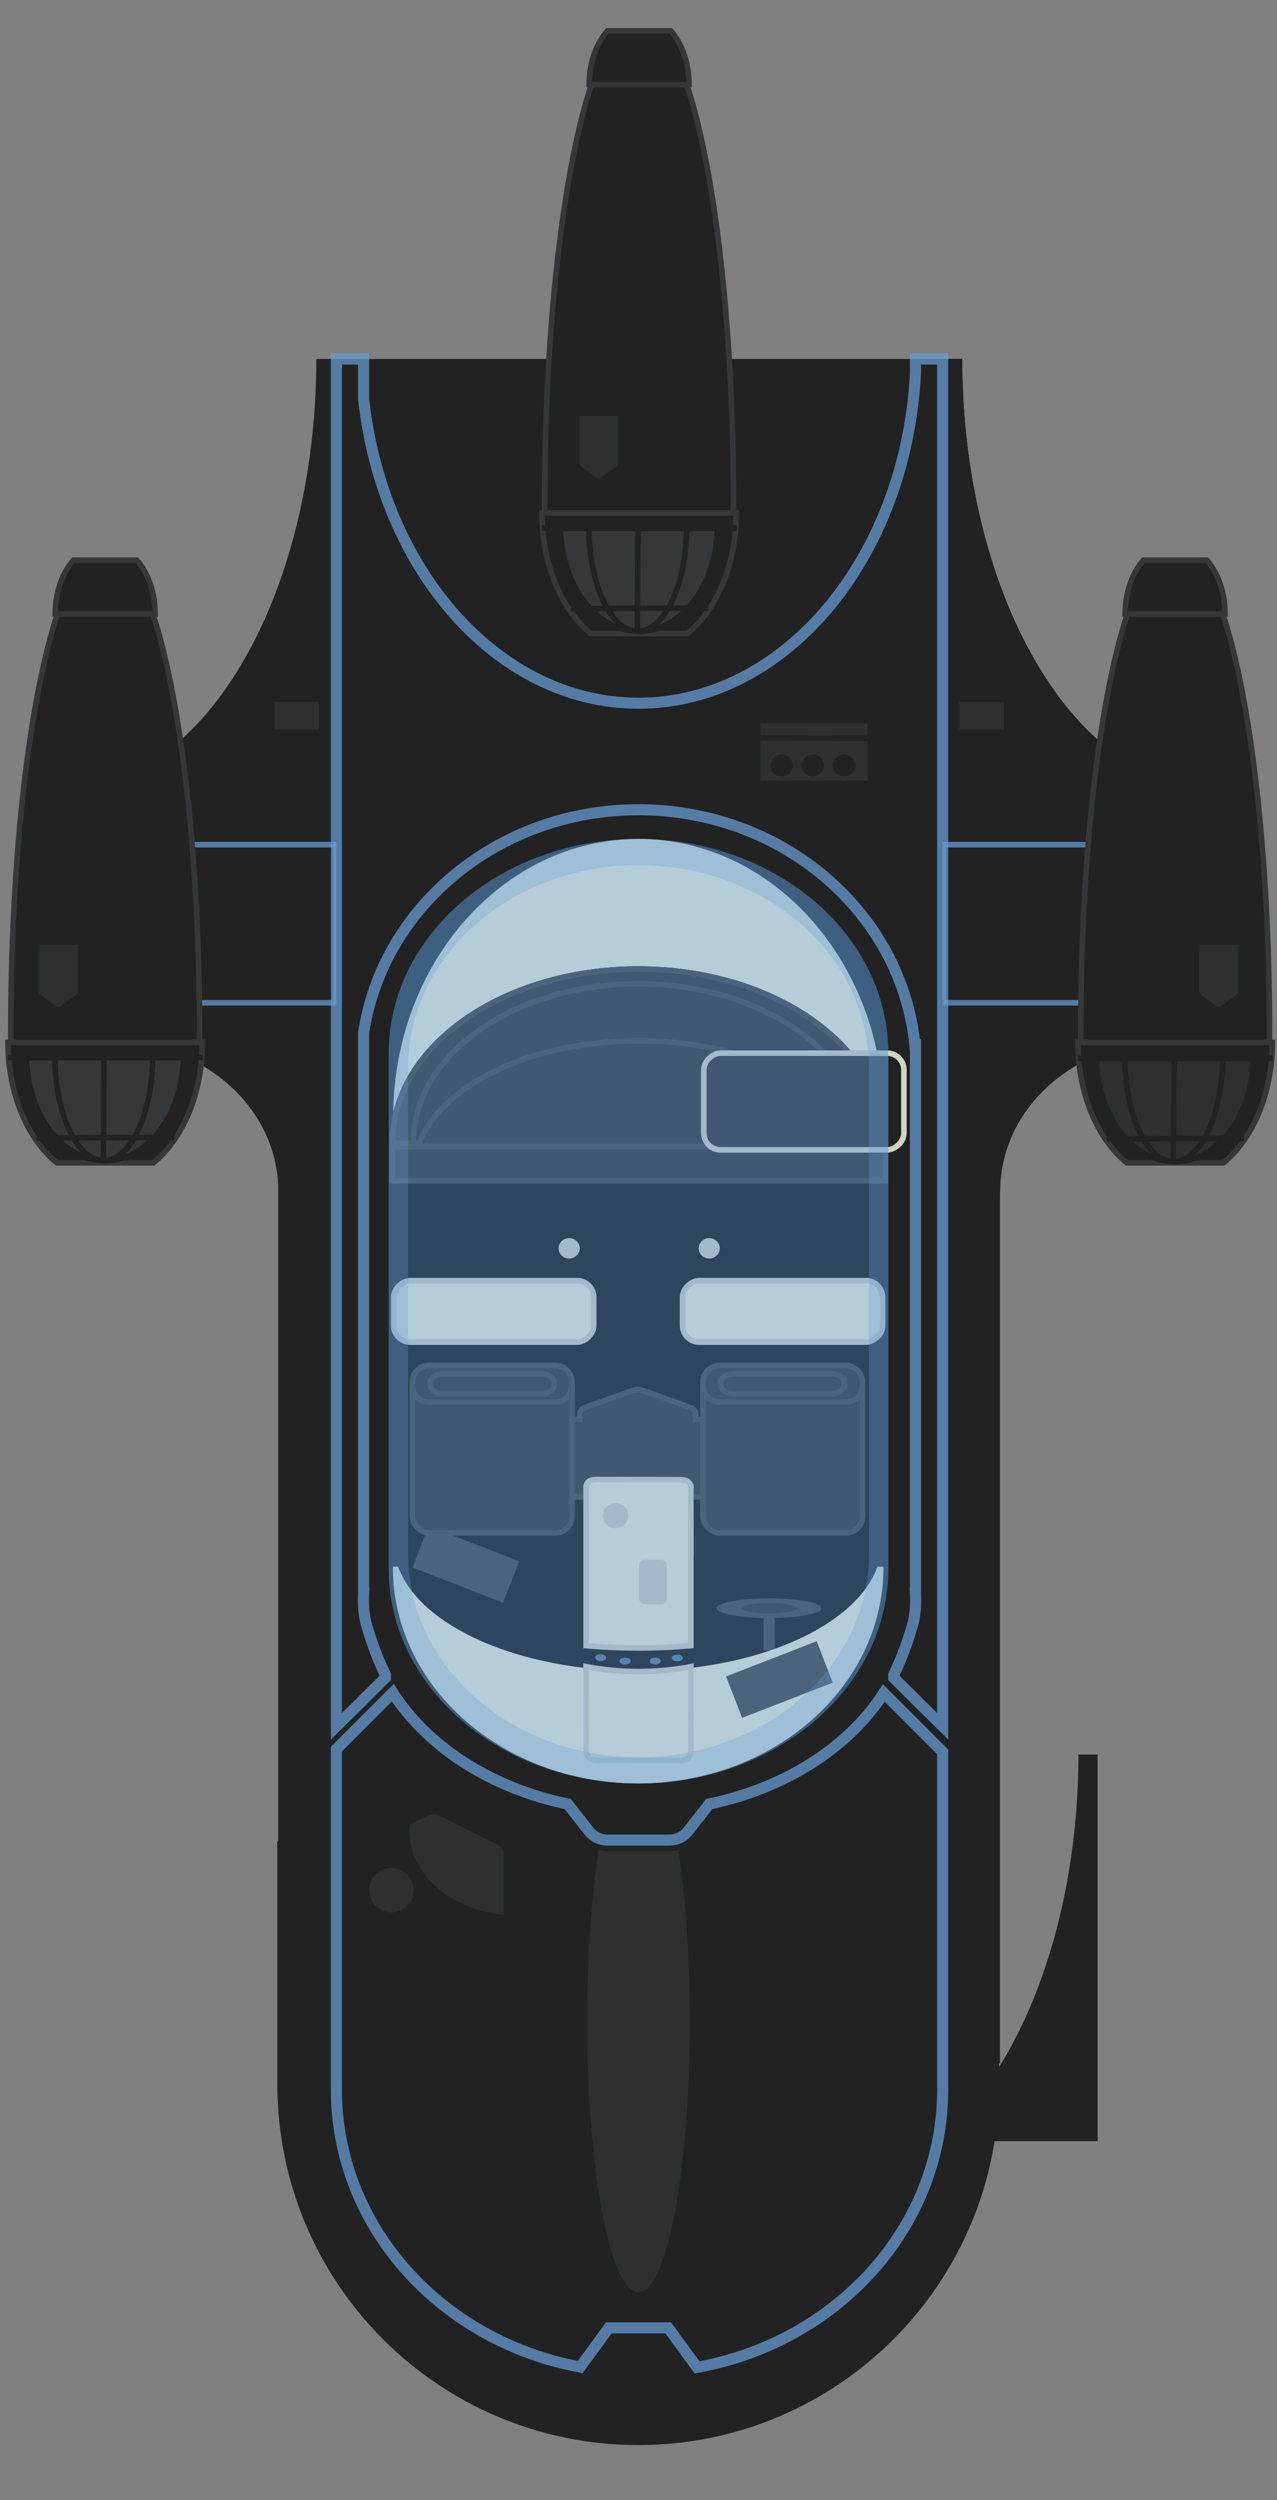 <?xml version="1.0" encoding="utf-8"?>
<svg xmlns="http://www.w3.org/2000/svg" viewBox="0 0 230 450">
  <rect x="0" y="0" width="230" height="450" fill="#808080" stroke="none"/>
  <defs>
    <linearGradient id="primary-dark-color" gradientUnits="userSpaceOnUse" gradientTransform="matrix(0.74, 0, 0, 0.74, -204.49, 81.80)">
      <stop style="stop-color: rgb(34, 34, 34);"/>
    </linearGradient>
    <linearGradient id="secondary-dark-color" gradientUnits="userSpaceOnUse" gradientTransform="matrix(0.88, 0, 0, 0.83, -91.38, -41.66)">
      <stop style="stop-color: rgb(54, 55, 56);"/>
    </linearGradient>
    <linearGradient id="light-color" gradientUnits="userSpaceOnUse" gradientTransform="matrix(0.667, 0, 0, 1.24, 52.36, -74.61)">
      <stop style="stop-color: rgba(102, 156, 210, 0.737);"/>
    </linearGradient>
    <linearGradient id="internal-light" gradientUnits="userSpaceOnUse" gradientTransform="matrix(0.39, 0, 0, 0.28, 47.36, 31.15)">
      <stop style="stop-color: rgb(245, 245, 220);"/>
    </linearGradient>
    <linearGradient id="internal-dark" gradientUnits="userSpaceOnUse" gradientTransform="matrix(0.39, 0, 0, 0.28, 92.60, 68.79)">
      <stop style="stop-color: rgb(211, 211, 194);"/>
    </linearGradient>
  </defs>
  <path d="M 50.107 213.223 C 49.587 202.858 42.575 194.015 32.642 189.912 L 32.642 140.232 L 21.16 140.232 C 41.613 132.672 56.936 101.698 56.969 64.611 L 173.3 64.611 C 173.35 101.697 188.688 132.676 209.151 140.232 L 197.634 140.232 L 197.634 189.912 C 187.308 194.178 180.138 203.566 180.138 214.462 C 180.138 214.511 180.138 214.561 180.138 214.61 L 180.107 214.61 C 180.107 266.26 180.107 327.831 180.107 371.363 L 179.952 371.363 C 179.952 373.789 179.952 375.086 179.952 375.087 C 179.952 410.986 150.851 440.087 114.952 440.087 C 79.053 440.087 49.952 410.986 49.952 375.087 C 49.952 375.072 49.952 375.058 49.952 375.043 L 49.952 331.42 L 50.107 331.42 L 50.107 213.223 Z" style="fill: url(&quot;#primary-dark-color&quot;);" transform="matrix(1, 0, 0, 1, 0, 7.105427357601002e-15)"/>
  <g transform="matrix(1, 0, 0, 1, 0, 7.105427357601002e-15)">
    <path d="M 60.412 64.611 L 32.316 64.611 L 32.316 134.199 L 35.761 134.199 C 35.801 104.269 45.799 78.317 60.412 65.444 L 60.412 64.611 Z" style="transform-box: fill-box; transform-origin: 50% 50%; fill: url(&quot;#primary-dark-color&quot;);" transform="matrix(-1, 0, 0, -1, 0, 0)"/>
    <path d="M 197.953 134.199 L 169.857 134.199 L 169.857 64.611 L 173.302 64.611 C 173.342 94.541 183.34 120.493 197.953 133.366 L 197.953 134.199 Z" style="transform-origin: 183.905px 99.405px; fill: url(&quot;#primary-dark-color&quot;);"/>
    <rect x="49.474" y="126.324" width="8" height="5" style="fill: url(&quot;#secondary-dark-color&quot;); fill-opacity: 0.6;"/>
    <rect x="-180.79" y="126.324" width="8" height="5" style="fill: url(&quot;#secondary-dark-color&quot;); fill-opacity: 0.6;" transform="matrix(-1, 0, 0, 1, 0, 0)"/>
    <rect x="32.668" y="152.032" width="27.842" height="28.463" style="fill: url(&quot;#primary-dark-color&quot;); stroke: url(&quot;#light-color&quot;);"/>
    <rect x="169.849" y="152.032" width="27.842" height="28.463" style="fill: url(&quot;#primary-dark-color&quot;); stroke: url(&quot;#light-color&quot;);"/>
  </g>
  <g transform="matrix(1, 0, 0, 1, 0, 7.105427357601002e-15)">
    <path d="M 169.787 376.079 C 169.787 400.908 150.746 421.588 125.543 426.101 L 120.35 418.987 L 109.65 418.987 L 104.501 426.04 C 79.464 421.405 60.59 400.798 60.59 376.079 C 60.59 375.893 60.591 375.707 60.592 375.523 L 60.59 375.523 L 60.59 314.824 L 70.747 304.668 C 77.026 314.443 88.459 321.849 102.26 324.71 L 106.013 329.495 C 106.904 330.63 108.063 331.198 109.491 331.198 L 120.509 331.198 C 121.937 331.198 123.096 330.63 123.987 329.495 L 127.747 324.701 C 141.504 321.838 152.903 314.459 159.182 304.721 L 169.787 315.327 L 169.787 375.523 L 169.785 375.523 C 169.786 375.707 169.787 375.893 169.787 376.079 Z" style="fill: url(&quot;#primary-dark-color&quot;); stroke: url(&quot;#light-color&quot;); stroke-width: 2px;"/>
    <path d="M 164.887 64.622 L 169.787 64.622 L 169.787 310.711 L 164.887 305.887 L 164.887 305.85 L 160.971 301.995 L 160.971 301.444 C 162.242 298.799 163.31 296.038 164.15 293.179 C 164.675 291.708 164.971 289.694 164.916 287.471 C 164.91 287.222 164.899 286.976 164.885 286.733 L 164.887 286.733 L 164.887 188.011 L 164.775 188.011 C 162.369 164.296 141.003 145.744 115 145.744 C 89.771 145.744 68.908 163.208 65.49 185.907 L 65.49 286.733 L 65.492 286.733 C 65.478 286.976 65.467 287.222 65.461 287.471 C 65.406 289.694 65.702 291.708 66.227 293.179 C 67.067 296.038 68.135 298.799 69.406 301.444 L 69.406 301.995 L 65.49 305.85 L 65.49 305.887 L 60.59 310.711 L 60.59 64.622 L 65.49 64.622 L 65.49 71.829 C 68.907 102.768 89.772 126.571 115 126.571 C 141.474 126.571 163.143 100.36 164.887 67.196 Z" style="fill: url(&quot;#primary-dark-color&quot;); stroke: url(&quot;#light-color&quot;); stroke-width: 2px;"/>
    <path d="M 124.244 363.743 C 124.244 390.708 120.105 412.567 115 412.567 C 109.895 412.567 105.756 390.708 105.756 363.743 C 105.756 352.044 106.535 341.306 107.834 332.898 C 108.339 333.098 108.891 333.198 109.491 333.198 L 120.509 333.198 C 121.109 333.198 121.661 333.098 122.166 332.898 C 123.465 341.306 124.244 352.044 124.244 363.743 Z" style="fill-opacity: 0.6; fill: url(&quot;#secondary-dark-color&quot;);"/>
    <path d="M 144.958 341.308 L 152.958 345.41 C 153.625 345.752 153.958 346.265 153.958 346.949 L 153.958 355.153 C 153.958 355.837 153.625 356.35 152.958 356.692 L 144.958 360.794 C 144.856 360.846 144.755 360.89 144.653 360.927 L 144.653 341.175 C 144.755 341.212 144.856 341.256 144.958 341.308 Z" style="transform-box: fill-box; transform-origin: 50% 50%; fill-opacity: 0.6; fill: url(&quot;#secondary-dark-color&quot;);" transform="matrix(0, 1, -1, 0, 0, -0)"/>
    <path d="M 73.748 329.599 C 73.748 329.194 73.768 328.794 73.808 328.397 L 76.82 326.877 C 77.663 326.452 78.507 326.452 79.35 326.877 L 89.467 331.982 C 90.31 332.407 90.732 333.046 90.732 333.897 L 90.732 344.107 C 90.732 344.296 90.711 344.474 90.67 344.642 C 81.136 343.736 73.748 337.347 73.748 329.599 Z" style="fill-opacity: 0.6; fill: url(&quot;#secondary-dark-color&quot;);"/>
    <ellipse style="fill-opacity: 0.6; fill: url(&quot;#secondary-dark-color&quot;);" cx="70.498" cy="340.203" rx="4" ry="4"/>
  </g>
  <g transform="matrix(1, 0, 0, 1, 0, 7.105427357601002e-15)">
    <g>
      <path d="M 205.937 100.824 L 217.363 100.824 C 219.363 103.123 220.64 106.604 220.65 110.504 L 202.65 110.504 C 202.659 106.604 203.936 103.123 205.937 100.824 Z M 220.36 209.296 L 202.94 209.296 C 197.687 204.981 194.15 196.885 194.15 187.608 L 229.15 187.608 C 229.15 196.885 225.613 204.981 220.36 209.296 Z M 194.651 186.055 C 194.651 153.851 198.028 125.709 203.057 110.504 L 220.245 110.504 C 225.274 125.709 228.651 153.851 228.651 186.055 C 228.651 186.574 228.65 187.091 228.648 187.608 L 194.654 187.608 C 194.652 187.091 194.651 186.574 194.651 186.055 Z" style="fill: url(&quot;#primary-dark-color&quot;); stroke: url(&quot;#secondary-dark-color&quot;);"/>
      <path d="M 211.615 209.079 C 203.933 209.079 197.682 200.828 197.481 190.548 L 225.749 190.548 C 225.548 200.828 219.297 209.079 211.615 209.079 Z M 211.406 209.079 C 206.61 209.079 202.709 200.828 202.583 190.548 L 220.23 190.548 C 220.104 200.828 216.202 209.079 211.406 209.079 Z M 194.154 190.499 L 229.24 190.502 M 211.313 209.471 L 211.446 190.741 M 199.359 205.003 L 224.087 204.871" style="fill: url(&quot;#secondary-dark-color&quot;); fill-opacity: 0.6; stroke: url(&quot;#primary-dark-color&quot;);"/>
      <path d="M 223 178.325 C 223 178.667 222.883 178.923 222.65 179.094 L 219.85 181.146 C 219.617 181.317 219.383 181.317 219.15 181.146 L 216.35 179.094 C 216.117 178.923 216 178.667 216 178.325 L 216 170 L 223 170 L 223 178.325 Z" style="fill: url(&quot;#secondary-dark-color&quot;); fill-opacity: 0.6;"/>
    </g>
    <g>
      <path d="M 13.226 100.825 L 24.652 100.825 C 26.652 103.124 27.929 106.605 27.939 110.505 L 9.939 110.505 C 9.948 106.605 11.225 103.124 13.226 100.825 Z M 1.939 186.056 C 1.939 153.852 5.316 125.71 10.345 110.505 L 27.533 110.505 C 32.562 125.71 35.939 153.852 35.939 186.056 C 35.939 186.575 35.938 187.092 35.936 187.609 L 1.942 187.609 C 1.94 187.092 1.939 186.575 1.939 186.056 Z M 27.649 209.297 L 10.229 209.297 C 4.976 204.982 1.439 196.886 1.439 187.609 L 36.439 187.609 C 36.439 196.886 32.902 204.982 27.649 209.297 Z" style="fill: url(&quot;#primary-dark-color&quot;); stroke: url(&quot;#secondary-dark-color&quot;);"/>
      <path d="M 18.9 208.905 C 11.218 208.905 4.967 200.654 4.766 190.374 L 33.034 190.374 C 32.833 200.654 26.582 208.905 18.9 208.905 Z M 18.691 208.905 C 13.895 208.905 9.994 200.654 9.868 190.374 L 27.515 190.374 C 27.389 200.654 23.487 208.905 18.691 208.905 Z M 1.439 190.325 L 36.525 190.328 M 18.598 209.297 L 18.731 190.567 M 6.644 204.829 L 31.372 204.697" style="fill: url(&quot;#secondary-dark-color&quot;); stroke: url(&quot;#primary-dark-color&quot;);"/>
      <path d="M 14 178.35 C 14 178.692 13.883 178.948 13.65 179.119 L 10.85 181.171 C 10.617 181.342 10.383 181.342 10.15 181.171 L 7.35 179.119 C 7.117 178.948 7 178.692 7 178.35 L 7 170.025 L 14 170.025 L 14 178.35 Z" style="fill: url(&quot;#secondary-dark-color&quot;); fill-opacity: 0.6;"/>
    </g>
    <g>
      <path d="M 123.82 114.025 L 106.4 114.025 C 101.147 109.71 97.61 101.614 97.61 92.337 L 132.61 92.337 C 132.61 101.614 129.073 109.71 123.82 114.025 Z M 98.109 90.785 C 98.109 58.581 101.486 30.437 106.515 15.237 L 123.703 15.237 C 128.732 30.437 132.109 58.581 132.109 90.785 C 132.109 91.304 132.108 91.821 132.106 92.338 L 98.112 92.338 C 98.11 91.821 98.109 91.304 98.109 90.785 Z M 109.397 5.557 L 120.823 5.557 C 122.823 7.857 124.1 11.337 124.11 15.237 L 106.11 15.237 C 106.119 11.337 107.396 7.857 109.397 5.557 Z" style="fill: url(&quot;#primary-dark-color&quot;); stroke: url(&quot;#secondary-dark-color&quot;);"/>
      <path d="M 115.071 113.633 C 107.389 113.633 101.138 105.382 100.937 95.102 L 129.205 95.102 C 129.004 105.382 122.753 113.633 115.071 113.633 Z M 114.862 113.633 C 110.066 113.633 106.165 105.382 106.039 95.102 L 123.686 95.102 C 123.56 105.382 119.658 113.633 114.862 113.633 Z M 97.61 95.053 L 132.696 95.056 M 114.769 114.025 L 114.902 95.295 M 102.815 109.557 L 127.543 109.425" style="fill: url(&quot;#secondary-dark-color&quot;); stroke: url(&quot;#primary-dark-color&quot;);"/>
      <path d="M 111.373 83.198 C 111.373 83.54 111.256 83.796 111.023 83.967 L 108.223 86.019 C 107.99 86.19 107.756 86.19 107.523 86.019 L 104.723 83.967 C 104.49 83.796 104.373 83.54 104.373 83.198 L 104.373 74.873 L 111.373 74.873 L 111.373 83.198 Z" style="fill: url(&quot;#secondary-dark-color&quot;); fill-opacity: 0.6;"/>
    </g>
  </g>
  <g transform="matrix(1, 0, 0, 1, 0, 7.105427357601002e-15)">
    <rect x="-156.19" y="130.207" width="19.244" height="10.284" style="fill: url(&quot;#secondary-dark-color&quot;); fill-opacity: 0.6;" transform="matrix(-1, 0, 0, 1, 0, 0)"/>
    <ellipse style="fill: url(&quot;#primary-dark-color&quot;);" cx="140.766" cy="137.786" rx="2" ry="2"/>
    <ellipse style="fill: url(&quot;#primary-dark-color&quot;);" cx="146.398" cy="137.786" rx="2" ry="2"/>
    <ellipse style="fill: url(&quot;#primary-dark-color&quot;);" cx="152.03" cy="137.786" rx="2" ry="2"/>
    <polyline style="fill: rgb(216, 216, 216); stroke: url(&quot;#primary-dark-color&quot;);" points="136.856 132.847 156.229 132.904"/>
  </g>
  <g transform="matrix(1, 0, 0, 1, 0, 7.105427357601002e-15)">
    <path d="M 115 151 C 139.853 151 160 168.298 160 189.636 L 160 282.364 C 160 303.702 139.853 321 115 321 C 90.147 321 70 303.702 70 282.364 L 70 189.636 C 70 168.298 90.147 151 115 151 Z" style="fill: black;"/>
    <rect x="137.518" y="290.039" width="2" height="7" style="fill: url(&quot;#secondary-dark-color&quot;);"/>
    <ellipse style="fill: url(&quot;#secondary-dark-color&quot;);" cx="138.518" cy="289.455" rx="9.442" ry="1.771"/>
    <ellipse style="fill: url(&quot;#primary-dark-color&quot;);" cx="138.518" cy="289.455" rx="5" ry="0.938"/>
    <path d="M 159.121 282.092 C 159.121 303.583 139.34 321 114.94 321 C 90.541 321 70.76 303.583 70.76 282.092 C 70.76 282.055 70.76 282.015 70.76 281.978 L 71.704 281.978 C 75.536 292.668 93.405 300.755 114.871 300.755 C 136.337 300.755 154.206 292.668 158.038 281.978 L 159.121 281.978 C 159.121 282.015 159.121 282.055 159.121 282.092 Z" style="fill: url(&quot;#internal-light&quot;);"/>
    <rect x="53.508" y="244.374" width="17.508" height="8" style="transform-box: fill-box; transform-origin: 50% 50%; fill: url(&quot;#secondary-dark-color&quot;);" transform="matrix(0.932, 0.362, -0.362, 0.932, 26.513, 53.881)"/>
    <rect x="53.508" y="244.37" width="17.508" height="8" style="transform-origin: 62.262px 248.366px; fill: url(&quot;#secondary-dark-color&quot;); " transform="matrix(-0.932, 0.362, 0.362, 0.932, 78.115, 53.931)"/>
    <path d="M 159.18 201.06 C 159.18 173.409 139.399 151 114.999 151 C 90.6 151 70.819 173.409 70.819 201.06 C 70.819 201.107 70.819 201.159 70.819 201.206 L 71.763 201.206 C 75.595 187.452 93.464 177.048 114.93 177.048 C 136.396 177.048 154.265 187.452 158.097 201.206 L 159.18 201.206 C 159.18 201.159 159.18 201.107 159.18 201.06 Z" style="fill: url(&quot;#internal-light&quot;);"/>
    <path d="M 114.882 295.299 C 118.165 295.299 121.361 295.246 124.431 295.145 L 124.431 300.317 C 121.371 300.514 118.192 300.618 114.93 300.618 C 111.718 300.618 108.586 300.517 105.57 300.326 L 105.57 295.153 C 108.567 295.248 111.683 295.299 114.882 295.299 Z" style="fill: black;"/>
    <ellipse style="fill: url(&quot;#light-color&quot;);" cx="118.011" cy="298.971" rx="1" ry="0.62"/>
    <ellipse style="fill: url(&quot;#light-color&quot;);" cx="121.992" cy="298.414" rx="1" ry="0.62"/>
    <ellipse style="fill: url(&quot;#light-color&quot;);" cx="112.595" cy="298.977" rx="1" ry="0.62"/>
    <ellipse style="fill: url(&quot;#light-color&quot;);" cx="108.196" cy="298.361" rx="1" ry="0.62"/>
    <path d="M 99.675 255.461 L 104.431 255.461 L 104.431 254.436 C 104.431 253.935 104.779 253.56 105.474 253.31 L 113.82 250.306 C 114.515 250.056 115.211 250.056 115.906 250.306 L 124.252 253.31 C 124.947 253.56 125.295 253.935 125.295 254.436 L 125.295 255.461 L 130.052 255.461 C 131.709 255.461 133.052 256.804 133.052 258.461 L 133.052 266.443 C 133.052 268.1 131.709 269.443 130.052 269.443 L 99.675 269.443 C 98.018 269.443 96.675 268.1 96.675 266.443 L 96.675 258.461 C 96.675 256.804 98.018 255.461 99.675 255.461 Z" style="fill: url(&quot;#primary-dark-color&quot;); stroke: url(&quot;#secondary-dark-color&quot;);"/>
    <path d="M 105.549 267.785 C 105.547 266.794 106.174 266.3 107.432 266.302 L 122.527 266.329 C 123.699 266.332 124.327 266.764 124.409 267.625 L 124.431 267.625 L 124.431 272.08 L 124.453 279.712 C 124.454 279.823 124.446 279.928 124.431 280.026 L 124.431 296.192 C 121.371 296.47 118.192 296.618 114.93 296.618 C 111.718 296.618 108.586 296.476 105.57 296.205 L 105.57 274.683 L 105.549 267.785 Z" style="fill: url(&quot;#internal-light&quot;); stroke: url(&quot;#internal-dark&quot;);"/>
    <path d="M 124.43 305.343 L 124.452 314.981 C 124.455 316.239 123.827 316.866 122.57 316.863 L 107.475 316.828 C 106.216 316.825 105.586 316.195 105.584 314.937 L 105.571 309.216 L 105.57 309.216 L 105.57 308.898 L 105.549 299.971 C 108.594 300.555 111.756 300.863 114.999 300.863 C 118.236 300.863 121.391 300.557 124.43 299.975 L 124.43 305.343 Z" style="fill: url(&quot;#internal-light&quot;); stroke: url(&quot;#internal-dark&quot;);"/>
    <ellipse style="fill:url(&quot;#internal-dark&quot;);" cx="110.863" cy="272.799" rx="2.292" ry="2.268"/>
    <rect x="115.096" y="280.75" width="5" height="8" rx="1" ry="1" style="fill: url(&quot;#internal-dark&quot;);"/>
    <rect x="126.607" y="245.771" width="28.759" height="30.141" rx="3" ry="3" style="fill: url(&quot;#primary-dark-color&quot;); stroke: url(&quot;#secondary-dark-color&quot;);"/>
    <path d="M 155.366 249.369 C 155.366 251.026 154.023 252.369 152.366 252.369 L 129.607 252.369 C 127.95 252.369 126.607 251.026 126.607 249.369 L 126.607 248.771 C 126.607 247.114 127.95 245.771 129.607 245.771 L 152.366 245.771 C 154.023 245.771 155.366 247.114 155.366 248.771 L 155.366 249.369 Z" style="fill: url(&quot;#primary-dark-color&quot;); stroke: url(&quot;#secondary-dark-color&quot;);"/>
    <path d="M 152.16 249.231 C 152.16 250.127 151.116 250.852 149.829 250.852 L 132.143 250.852 C 130.855 250.852 129.812 250.127 129.812 249.231 L 129.812 248.908 C 129.812 248.013 130.855 247.287 132.143 247.287 L 149.829 247.287 C 151.116 247.287 152.16 248.013 152.16 248.908 L 152.16 249.231 Z" style="fill: url(&quot;#primary-dark-color&quot;); stroke: url(&quot;#secondary-dark-color&quot;);"/>
    <rect x="74.269" y="245.771" width="28.759" height="30.141" rx="3" ry="3" style="fill: url(&quot;#primary-dark-color&quot;); stroke: url(&quot;#secondary-dark-color&quot;);"/>
    <path d="M 103.028 249.369 C 103.028 251.026 101.685 252.369 100.028 252.369 L 77.269 252.369 C 75.612 252.369 74.269 251.026 74.269 249.369 L 74.269 248.771 C 74.269 247.114 75.612 245.771 77.269 245.771 L 100.028 245.771 C 101.685 245.771 103.028 247.114 103.028 248.771 L 103.028 249.369 Z" style="fill: url(&quot;#primary-dark-color&quot;); stroke: url(&quot;#secondary-dark-color&quot;);"/>
    <path d="M 99.822 249.232 C 99.822 250.128 98.778 250.853 97.491 250.853 L 79.805 250.853 C 78.517 250.853 77.474 250.128 77.474 249.232 L 77.474 248.909 C 77.474 248.014 78.517 247.288 79.805 247.288 L 97.491 247.288 C 98.778 247.288 99.822 248.014 99.822 248.909 L 99.822 249.232 Z" style="fill: url(&quot;#primary-dark-color&quot;); stroke: url(&quot;#secondary-dark-color&quot;);"/>
    <path d="M 159.224 205.592 C 159.224 205.842 159.22 206.091 159.212 206.339 L 70.7 206.339 C 70.692 206.091 70.688 205.842 70.688 205.592 C 70.688 188.378 90.507 174.424 114.956 174.424 C 139.405 174.424 159.224 188.378 159.224 205.592 Z" style="stroke: url(&quot;#secondary-dark-color&quot;); fill: url(&quot;#primary-dark-color&quot;);"/>
    <path d="M 159.224 205.592 C 159.224 205.671 159.224 205.749 159.223 205.828 L 154.458 205.828 C 150.375 195.244 134.24 187.341 114.956 187.341 C 95.672 187.341 79.537 195.244 75.454 205.828 L 70.689 205.828 C 70.688 205.749 70.688 205.671 70.688 205.592 C 70.688 188.378 90.507 174.424 114.956 174.424 C 139.405 174.424 159.224 188.378 159.224 205.592 Z" style="fill: url(&quot;#primary-dark-color&quot;); stroke: url(&quot;#secondary-dark-color&quot;);"/>
    <path d="M 159.224 205.592 C 159.224 205.656 159.224 205.721 159.223 205.785 L 155.455 205.785 C 155.456 205.721 155.456 205.656 155.456 205.592 C 155.456 189.844 137.324 177.077 114.956 177.077 C 92.588 177.077 74.456 189.844 74.456 205.592 C 74.456 205.656 74.456 205.721 74.457 205.785 L 70.689 205.785 C 70.688 205.721 70.688 205.656 70.688 205.592 C 70.688 188.378 90.507 174.424 114.956 174.424 C 139.405 174.424 159.224 188.378 159.224 205.592 Z" style="stroke: url(&quot;#secondary-dark-color&quot;); fill: url(&quot;#primary-dark-color&quot;);"/>
    <rect x="70.629" y="206.435" width="88.807" height="6.108" style="fill: url(&quot;#primary-dark-color&quot;); stroke: url(&quot;#secondary-dark-color&quot;);"/>
    <rect x="76.541" y="206.962" width="17.401" height="36.028" rx="3" ry="3" style="stroke: url(&quot;#internal-dark&quot;); transform-box: fill-box; transform-origin: 50% 50%; fill: url(&quot;#primary-dark-color&quot;);" transform="matrix(0, 1, -1, 0, 29.759, 3.017)"/>
    <rect x="48.713" y="206.962" width="11.075" height="36.028" rx="3" ry="3" style="fill: url(&quot;#internal-light&quot;); stroke: url(&quot;#internal-dark&quot;); transform-origin: 54.251px 224.976px;" transform="matrix(0, 1, -1, 0, 34.669, 11.059)"/>
    <rect x="48.713" y="206.962" width="11.075" height="36.028" rx="3" ry="3" style="fill: url(&quot;#internal-light&quot;); stroke: url(&quot;#internal-dark&quot;); transform-origin: 54.251px 224.976px;" transform="matrix(0, 1, -1, 0, 86.701, 11.059)"/>
    <ellipse style="fill: url(&quot;#internal-dark&quot;);" cx="127.737" cy="224.685" rx="1.905" ry="1.837"/>
    <ellipse style="fill: url(&quot;#internal-dark&quot;);" cx="102.511" cy="224.685" rx="1.905" ry="1.837"/>
    <path d="M 115 151 C 139.853 151 160 168.298 160 189.636 L 160 282.364 C 160 303.702 139.853 321 115 321 C 90.147 321 70 303.702 70 282.364 L 70 189.636 C 70 168.298 90.147 151 115 151 Z M 73.5 192.213 L 73.5 279.786 C 73.5 299.939 92.079 316.277 115 316.277 C 137.921 316.277 156.5 299.939 156.5 279.786 L 156.5 192.213 C 156.5 172.06 137.921 155.722 115 155.722 C 92.079 155.722 73.5 172.06 73.5 192.213 Z" style="fill: url(&quot;#light-color&quot;); fill-opacity: 0.4;"/>
    <path d="M 115 151 C 139.853 151 160 168.298 160 189.636 L 160 282.364 C 160 303.702 139.853 321 115 321 C 90.147 321 70 303.702 70 282.364 L 70 189.636 C 70 168.298 90.147 151 115 151 Z" style="fill: url(&quot;#light-color&quot;); fill-opacity: 0.6;"/>
  </g>
</svg>